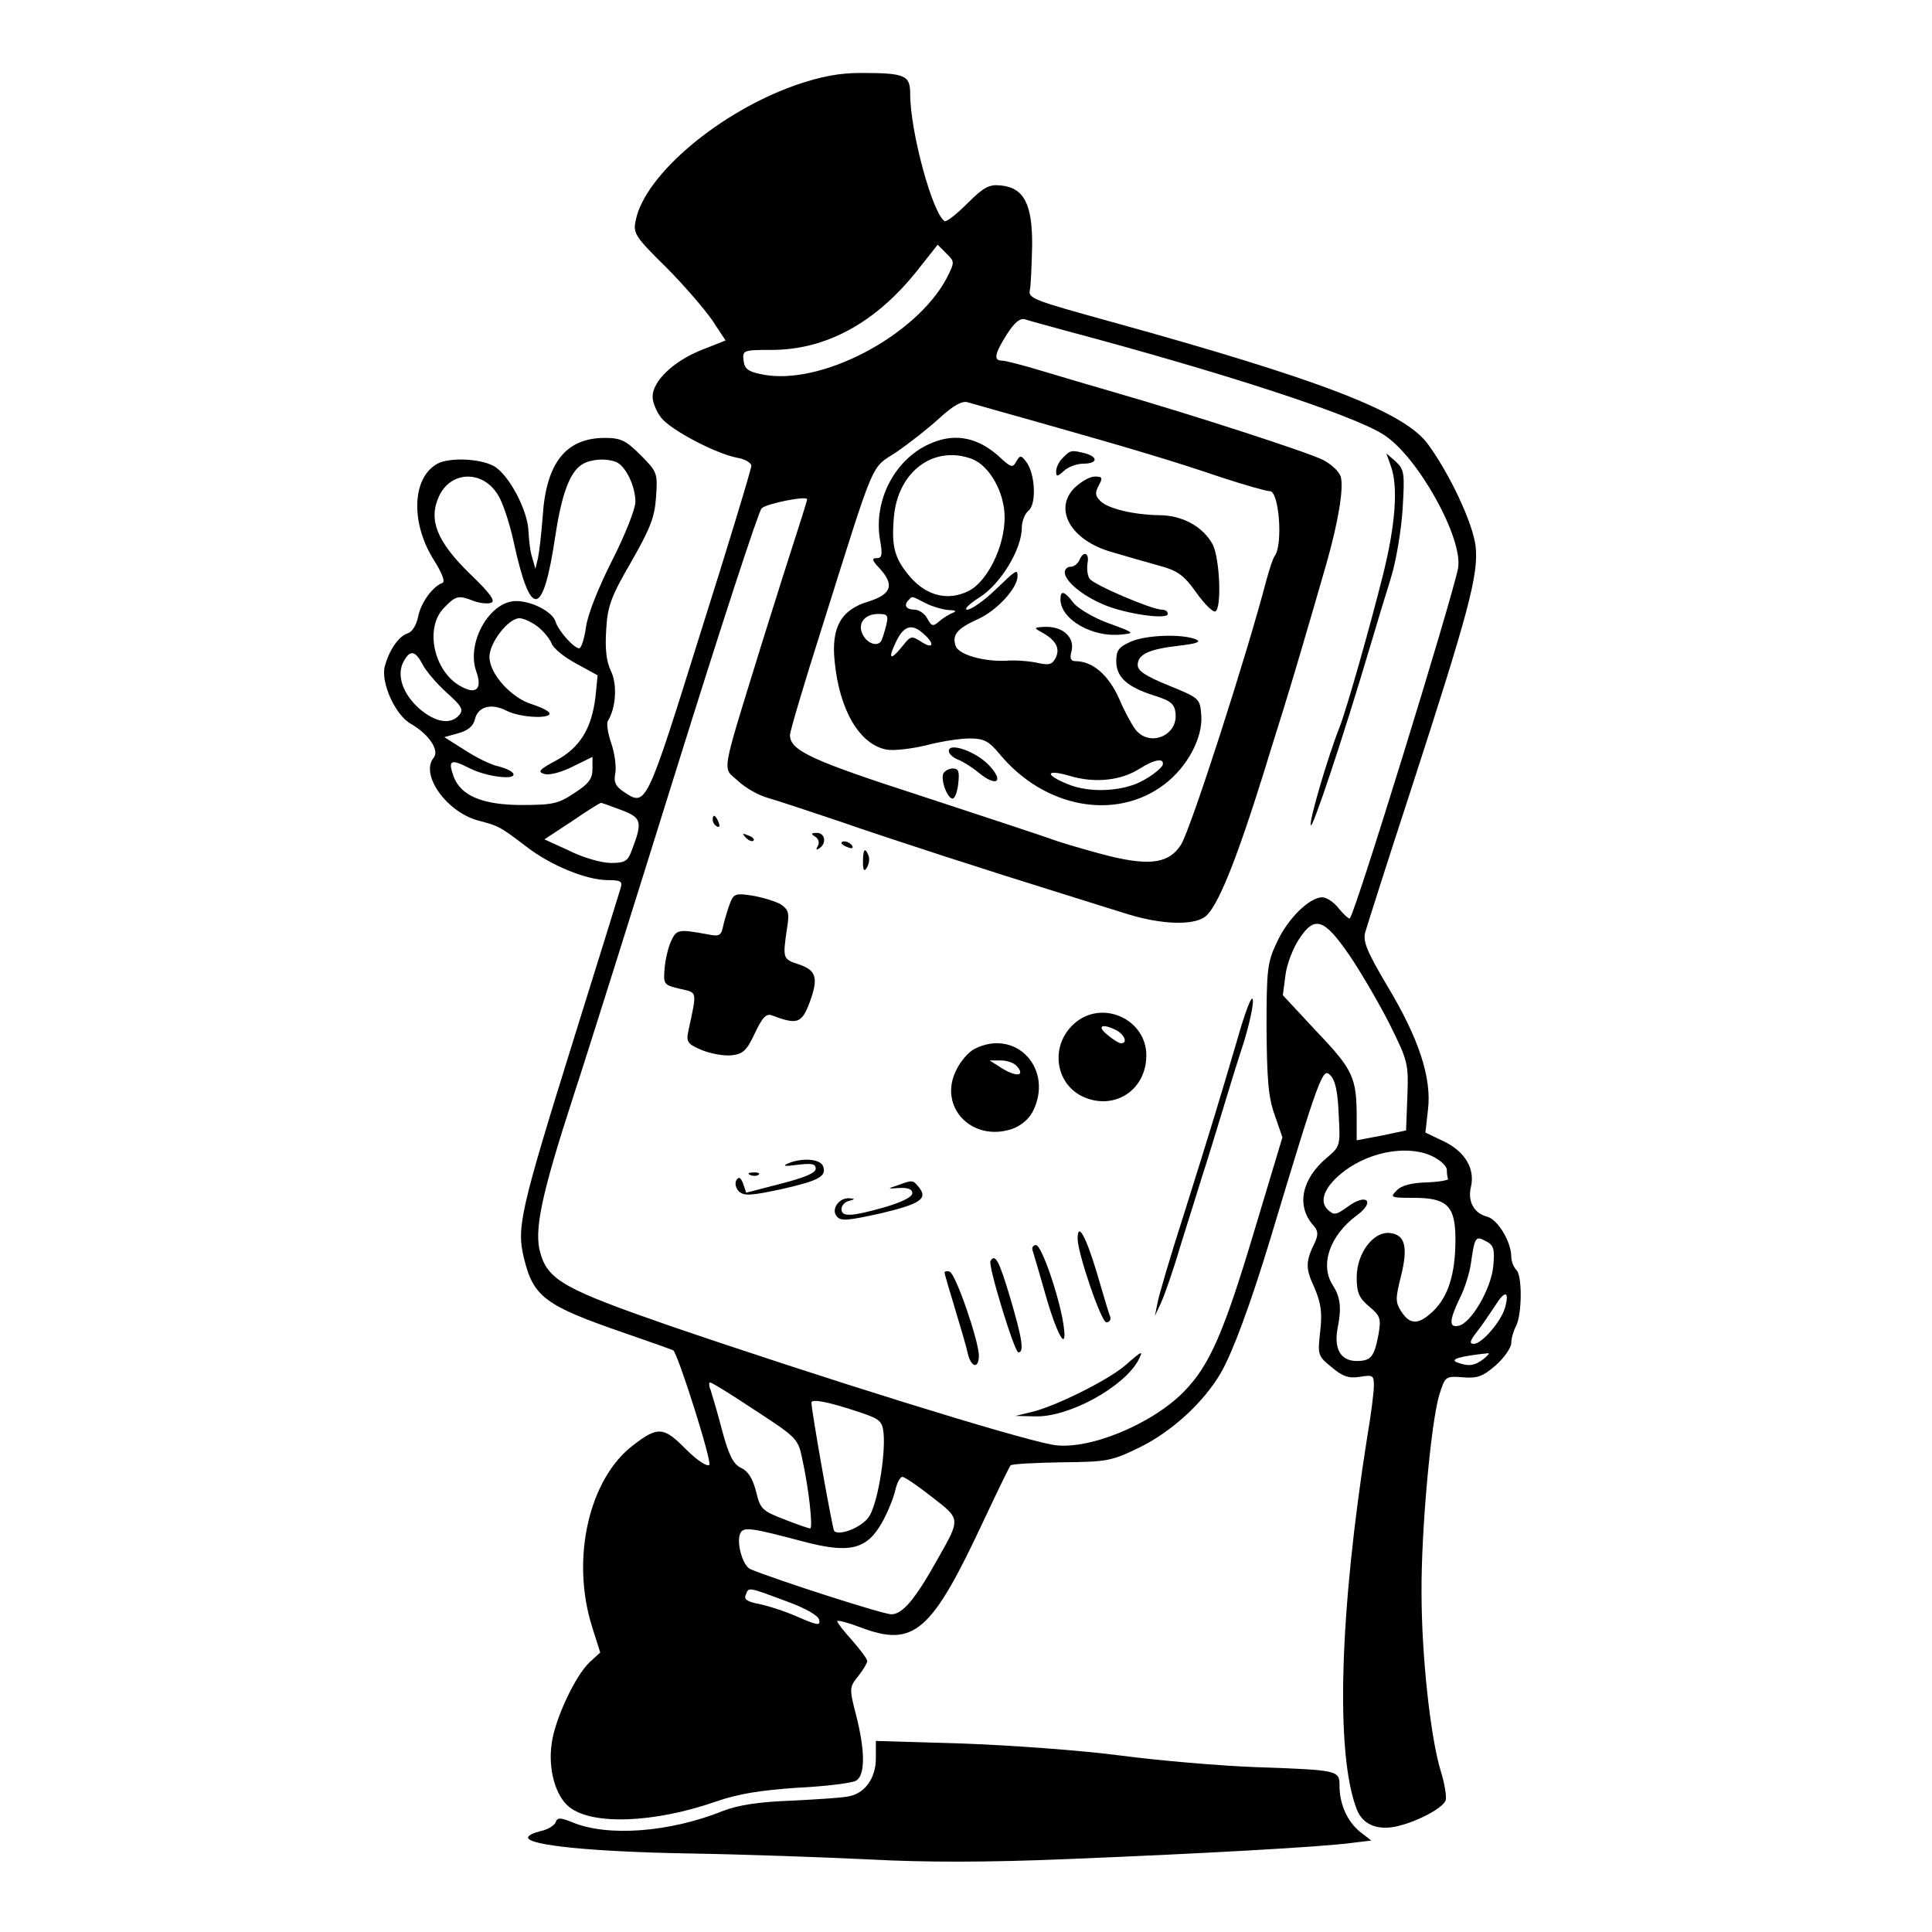 <?xml version="1.0" standalone="no"?>
<!DOCTYPE svg PUBLIC "-//W3C//DTD SVG 20010904//EN"
 "http://www.w3.org/TR/2001/REC-SVG-20010904/DTD/svg10.dtd">
<svg version="1.0" xmlns="http://www.w3.org/2000/svg"
 width="450pt" height="450pt" viewBox="0 0 450 450"
 preserveAspectRatio="xMidYMid meet">
<g transform="translate(0,450) scale(0.1,-0.1)"
fill="#000000" stroke="none">
<path d="M1854 4302 c-177 -62 -351 -208 -373 -314 -7 -31 -3 -38 70 -110 42
-42 90 -98 108 -124 l31 -47 -58 -23 c-64 -26 -112 -72 -112 -108 0 -13 9 -35
20 -49 23 -29 126 -83 176 -93 19 -3 34 -12 34 -19 0 -7 -53 -183 -119 -391
-126 -403 -126 -403 -177 -369 -20 13 -25 23 -21 43 3 15 -1 46 -9 70 -8 23
-12 47 -8 53 19 31 22 85 7 116 -11 23 -14 53 -11 97 3 54 11 76 58 157 44 77
55 104 58 151 4 56 3 59 -36 98 -34 34 -46 40 -83 40 -91 0 -137 -58 -145
-183 -3 -40 -8 -83 -11 -97 l-6 -25 -7 25 c-5 14 -8 41 -9 61 -1 50 -47 136
-82 154 -32 17 -102 20 -130 5 -59 -32 -63 -136 -10 -222 21 -33 29 -54 21
-56 -22 -8 -50 -46 -56 -78 -4 -20 -14 -36 -24 -39 -22 -7 -44 -40 -54 -78 -9
-38 25 -113 61 -133 43 -25 67 -62 53 -79 -32 -39 30 -126 103 -146 49 -13 50
-13 113 -61 57 -44 140 -78 190 -78 29 0 34 -3 30 -17 -3 -10 -52 -169 -110
-354 -124 -398 -133 -438 -116 -508 22 -92 49 -112 235 -176 61 -21 111 -39
113 -40 11 -8 91 -260 84 -267 -5 -5 -29 11 -55 37 -51 52 -65 53 -122 9 -103
-78 -146 -264 -96 -423 l19 -60 -25 -23 c-33 -31 -81 -133 -88 -189 -9 -59 9
-123 41 -148 54 -43 199 -37 342 13 52 18 103 26 189 32 65 3 126 11 136 16
22 11 23 67 1 153 -16 62 -16 65 5 91 12 15 21 31 21 35 0 5 -16 26 -35 48
-19 21 -35 41 -35 45 0 3 24 -3 53 -14 126 -48 166 -13 288 248 32 68 60 126
63 129 3 3 56 6 119 7 107 1 116 3 182 35 75 37 149 105 189 174 27 47 69 160
115 312 114 379 122 399 139 381 12 -11 18 -39 20 -91 4 -74 4 -75 -28 -102
-58 -49 -71 -111 -32 -156 12 -13 13 -22 5 -40 -22 -45 -23 -60 -2 -105 16
-38 19 -58 14 -103 -6 -54 -6 -57 26 -83 26 -22 40 -27 66 -23 31 5 33 4 33
-21 0 -15 -7 -70 -16 -122 -64 -406 -74 -734 -24 -864 13 -34 45 -49 88 -41
47 9 111 42 119 61 3 8 -2 39 -11 68 -24 77 -45 270 -45 416 -1 145 22 395 41
460 14 44 14 45 55 42 34 -3 47 2 77 28 20 18 36 41 36 52 0 10 5 28 11 39 14
27 15 117 1 131 -7 7 -12 21 -12 31 0 35 -32 87 -56 93 -31 8 -46 36 -38 69
10 42 -13 82 -62 106 l-44 21 6 53 c9 74 -21 166 -95 289 -48 81 -57 104 -51
125 4 14 50 159 103 321 138 425 161 511 154 577 -6 54 -61 171 -113 241 -57
74 -253 149 -734 282 -188 52 -196 55 -191 76 2 10 4 56 5 101 1 97 -19 136
-73 141 -27 3 -40 -4 -78 -42 -25 -25 -49 -44 -53 -41 -28 18 -80 208 -80 296
0 44 -12 49 -115 49 -51 0 -92 -8 -151 -28z m351 -450 c-72 -135 -295 -252
-430 -224 -32 6 -41 13 -43 32 -3 24 -1 25 65 25 127 0 242 63 338 183 l49 62
20 -20 c20 -20 20 -20 1 -58z m280 -123 c364 -97 665 -195 737 -241 80 -50
187 -243 174 -312 -15 -75 -239 -802 -252 -815 -2 -2 -13 8 -25 22 -11 15 -29
27 -39 27 -30 0 -81 -50 -106 -105 -22 -46 -24 -63 -24 -200 1 -118 4 -161 19
-202 l18 -52 -64 -213 c-72 -241 -105 -318 -166 -380 -76 -77 -226 -138 -306
-123 -88 16 -535 155 -894 278 -239 83 -280 105 -298 167 -16 52 1 134 76 365
31 94 139 438 241 765 102 327 191 600 198 606 11 11 106 30 106 21 0 -3 -18
-60 -40 -128 -22 -68 -51 -162 -66 -209 -97 -315 -92 -285 -55 -319 17 -16 47
-33 68 -39 21 -6 97 -31 168 -55 121 -42 340 -113 530 -172 44 -14 109 -34
144 -45 76 -23 148 -26 177 -6 29 21 72 126 139 341 15 50 36 115 45 145 18
57 63 210 100 339 27 95 40 173 33 200 -3 12 -22 30 -42 40 -36 18 -301 104
-481 156 -52 15 -130 38 -173 51 -43 13 -85 24 -93 24 -20 0 -18 15 11 61 18
28 31 39 43 35 9 -3 53 -15 97 -27z m-61 -214 c219 -62 309 -89 421 -127 55
-18 105 -32 112 -32 22 3 32 -124 12 -151 -4 -5 -12 -30 -19 -55 -45 -173
-176 -580 -199 -617 -27 -43 -70 -50 -163 -28 -40 10 -95 26 -123 35 -27 10
-170 57 -316 105 -260 84 -309 107 -309 143 0 9 34 123 75 252 126 400 112
367 173 407 29 20 74 55 100 79 33 30 53 41 66 37 11 -3 87 -25 170 -48z
m-989 -91 c22 -9 45 -56 45 -93 0 -16 -24 -77 -54 -136 -32 -63 -57 -126 -61
-155 -4 -28 -11 -50 -16 -50 -12 0 -48 40 -55 62 -7 23 -55 48 -92 48 -61 0
-116 -96 -93 -163 15 -41 1 -56 -35 -36 -64 34 -86 138 -39 184 27 28 33 29
69 15 14 -5 32 -7 40 -4 11 4 -3 23 -49 67 -78 76 -98 127 -72 182 28 59 102
60 137 2 11 -17 27 -66 36 -107 40 -185 69 -181 98 15 15 97 34 147 63 164 21
12 54 14 78 5z m-182 -384 c14 -11 28 -29 32 -39 3 -10 28 -31 56 -46 l51 -28
-5 -50 c-9 -74 -36 -118 -91 -148 -41 -22 -45 -27 -27 -32 12 -3 41 5 66 18
l45 22 0 -28 c0 -23 -9 -35 -42 -56 -37 -25 -51 -28 -122 -28 -93 0 -144 22
-160 68 -13 37 -6 40 39 17 40 -20 111 -28 100 -11 -3 5 -18 12 -34 16 -16 3
-51 20 -77 37 l-49 31 32 9 c22 6 35 16 39 32 7 31 39 39 75 20 30 -15 99 -19
99 -6 0 5 -18 14 -39 21 -49 14 -101 71 -101 111 0 33 44 90 70 90 9 0 29 -9
43 -20z m-269 -87 c8 -16 33 -45 56 -66 35 -31 40 -40 30 -52 -20 -24 -56 -18
-94 15 -38 34 -53 78 -36 109 15 28 27 26 44 -6z m464 -340 c47 -18 49 -27 23
-95 -9 -24 -16 -28 -48 -28 -21 0 -64 12 -96 28 l-59 27 64 42 c35 24 65 43
68 43 2 0 24 -8 48 -17z m1695 -338 c26 -38 68 -110 93 -159 43 -87 45 -92 42
-170 l-3 -79 -57 -12 -58 -11 0 52 c0 94 -8 112 -93 201 l-79 85 6 46 c3 26
18 64 32 85 36 55 58 48 117 -38z m197 -470 c17 -9 30 -22 30 -30 0 -8 1 -18
3 -21 1 -3 -22 -7 -50 -8 -35 -1 -59 -7 -70 -19 -16 -16 -14 -17 40 -17 78 0
97 -19 97 -97 0 -78 -16 -131 -50 -165 -35 -34 -55 -35 -76 -3 -14 22 -14 30
-1 82 17 68 10 97 -25 101 -39 5 -78 -47 -78 -103 0 -35 5 -48 29 -68 26 -22
28 -28 22 -64 -10 -54 -18 -63 -51 -63 -38 0 -54 29 -44 79 9 45 6 70 -12 98
-30 47 -7 115 56 162 44 32 24 53 -20 21 -29 -21 -33 -21 -48 -7 -21 21 -5 56
40 90 63 47 153 61 208 32z m138 -255 c-5 -52 -52 -133 -81 -138 -22 -5 -22
12 3 64 12 23 23 60 26 81 9 63 11 65 35 52 18 -9 21 -18 17 -59z m28 -94 c-8
-32 -54 -86 -73 -86 -11 0 -10 6 7 28 12 15 30 42 42 60 23 37 34 36 24 -2z
m-50 -121 c-22 -17 -36 -18 -63 -8 -16 7 7 14 72 21 6 1 1 -5 -9 -13z m-1697
-120 c98 -64 100 -66 110 -115 15 -68 25 -160 18 -160 -3 0 -30 9 -60 21 -52
20 -56 24 -66 65 -8 31 -19 48 -35 55 -18 9 -28 28 -44 87 -11 43 -24 85 -27
95 -4 9 -4 17 -1 17 4 0 51 -29 105 -65z m245 -5 c45 -15 51 -20 54 -48 5 -53
-15 -170 -35 -196 -17 -24 -68 -44 -80 -32 -4 4 -52 274 -53 299 0 10 43 1
114 -23z m167 -197 c67 -52 67 -49 12 -146 -52 -93 -81 -127 -107 -127 -19 0
-265 79 -328 105 -19 8 -34 66 -23 85 8 14 27 11 144 -20 109 -29 149 -20 185
43 13 23 27 57 31 75 4 17 11 32 17 32 5 0 36 -21 69 -47z m-341 -242 c47 -17
76 -34 78 -44 3 -14 -4 -13 -50 7 -29 13 -70 26 -90 30 -27 5 -36 11 -31 21 7
19 4 19 93 -14z"/>
<path d="M3239 3416 c18 -47 12 -136 -18 -256 -29 -116 -85 -314 -101 -354
-28 -71 -71 -218 -67 -228 3 -12 73 196 140 422 14 47 35 117 47 155 12 39 24
111 27 160 5 83 4 91 -16 110 l-22 19 10 -28z"/>
<path d="M1660 2591 c0 -6 4 -13 10 -16 6 -3 7 1 4 9 -7 18 -14 21 -14 7z"/>
<path d="M1737 2549 c7 -7 15 -10 18 -7 3 3 -2 9 -12 12 -14 6 -15 5 -6 -5z"/>
<path d="M1899 2551 c8 -5 10 -14 6 -21 -5 -9 -4 -11 3 -6 18 11 14 36 -5 36
-14 0 -15 -2 -4 -9z"/>
<path d="M1960 2536 c0 -2 7 -7 16 -10 8 -3 12 -2 9 4 -6 10 -25 14 -25 6z"/>
<path d="M2010 2493 c0 -21 3 -24 9 -14 5 8 7 20 4 28 -8 21 -13 15 -13 -14z"/>
<path d="M1701 2398 c-5 -13 -12 -36 -16 -52 -5 -26 -9 -28 -38 -22 -66 12
-71 11 -83 -14 -7 -14 -14 -43 -16 -65 -3 -38 -2 -39 35 -48 42 -10 41 -2 20
-100 -5 -24 -1 -29 32 -43 20 -8 51 -14 69 -12 26 3 35 10 54 51 18 38 27 47
40 42 58 -22 69 -19 87 28 22 59 17 77 -25 91 -37 12 -37 14 -27 83 6 37 4 44
-15 57 -13 7 -42 16 -66 20 -38 6 -43 4 -51 -16z"/>
<path d="M2882 2079 c-43 -146 -58 -196 -125 -409 -31 -96 -58 -188 -61 -205
l-6 -30 14 30 c8 17 29 77 46 135 18 58 41 130 50 160 10 30 30 96 45 145 15
50 38 125 52 167 13 43 23 87 21 100 -2 12 -18 -29 -36 -93z"/>
<path d="M2507 2120 c-63 -50 -52 -146 19 -176 72 -30 144 18 144 98 0 82 -98
129 -163 78z m94 -20 c19 -11 26 -30 10 -30 -5 0 -19 9 -32 20 -26 21 -11 27
22 10z"/>
<path d="M2270 2057 c-14 -7 -33 -29 -43 -50 -42 -85 36 -167 129 -137 21 7
40 23 49 40 51 99 -38 196 -135 147z m99 -41 c19 -22 -1 -25 -34 -5 l-30 19
26 0 c15 0 32 -6 38 -14z"/>
<path d="M1835 1790 c-14 -6 -6 -7 23 -3 33 4 42 2 42 -9 0 -10 -26 -21 -81
-35 l-81 -21 -7 21 c-6 15 -10 17 -16 8 -4 -7 -1 -19 6 -26 12 -11 28 -10 98
5 89 20 107 30 98 54 -7 17 -49 20 -82 6z"/>
<path d="M1748 1763 c7 -3 16 -2 19 1 4 3 -2 6 -13 5 -11 0 -14 -3 -6 -6z"/>
<path d="M2090 1739 c-24 -8 -24 -8 5 -6 20 1 30 -3 30 -12 0 -9 -24 -21 -65
-33 -78 -22 -100 -23 -100 -4 0 8 8 17 18 19 14 4 14 5 1 6 -25 2 -44 -26 -30
-42 9 -12 26 -10 103 7 92 22 110 34 88 61 -14 17 -14 17 -50 4z"/>
<path d="M2510 1615 c0 -34 55 -195 67 -195 7 0 11 6 9 13 -3 6 -17 54 -32
105 -25 83 -44 117 -44 77z"/>
<path d="M2405 1588 c2 -7 16 -53 30 -103 28 -98 52 -138 42 -70 -10 66 -51
185 -64 185 -7 0 -10 -6 -8 -12z"/>
<path d="M2307 1563 c-6 -11 56 -213 65 -213 14 0 9 32 -19 127 -26 87 -35
104 -46 86z"/>
<path d="M2200 1536 c0 -3 11 -40 24 -83 13 -43 27 -90 30 -105 8 -34 26 -37
26 -5 -1 36 -54 190 -68 195 -6 2 -12 1 -12 -2z"/>
<path d="M2620 1319 c-40 -34 -162 -95 -218 -108 l-37 -9 47 -1 c78 -2 205 68
239 130 13 25 10 24 -31 -12z"/>
<path d="M2172 3469 c-86 -34 -139 -134 -122 -228 6 -34 4 -41 -8 -41 -12 0
-11 -5 6 -23 36 -39 29 -61 -25 -78 -64 -19 -87 -60 -79 -139 11 -114 58 -194
121 -206 17 -3 59 2 92 10 34 9 79 16 101 16 34 0 45 -6 70 -36 104 -126 271
-157 384 -71 54 41 90 109 86 161 -3 39 -4 40 -75 69 -54 22 -73 34 -73 48 0
25 26 37 96 45 42 5 53 9 39 15 -33 13 -114 10 -150 -5 -29 -13 -35 -20 -35
-46 0 -37 25 -60 88 -80 39 -12 48 -20 50 -41 6 -51 -57 -79 -91 -41 -8 9 -27
43 -40 74 -25 56 -62 88 -102 88 -11 0 -14 6 -9 24 7 31 -19 56 -59 56 -29 -1
-30 -2 -12 -12 34 -18 45 -38 34 -60 -8 -16 -16 -18 -42 -12 -18 4 -52 7 -75
5 -52 -2 -108 14 -116 34 -9 26 3 41 52 63 44 20 92 72 92 100 0 17 -2 16 -53
-33 -26 -25 -55 -45 -64 -45 -9 0 4 13 29 29 49 31 98 112 98 162 0 14 7 33
16 40 19 16 15 89 -7 115 -11 14 -13 14 -22 -1 -8 -15 -12 -14 -36 8 -50 47
-103 59 -159 36z m92 -38 c41 -16 76 -78 76 -136 0 -69 -41 -151 -85 -172 -47
-23 -96 -11 -134 32 -37 43 -45 70 -39 140 9 107 93 169 182 136z m-108 -336
c16 -8 40 -15 54 -16 15 0 19 -3 10 -6 -8 -3 -23 -12 -32 -20 -15 -13 -18 -12
-28 6 -6 12 -20 21 -30 21 -20 0 -26 11 -13 23 8 9 6 9 39 -8z m-92 -52 c-4
-16 -9 -31 -11 -35 -8 -15 -32 -8 -43 13 -14 26 3 49 36 49 21 0 24 -3 18 -27z
m88 -20 c26 -23 22 -36 -6 -18 -23 15 -25 14 -44 -10 -28 -35 -35 -31 -15 10
18 38 37 44 65 18z m556 -305 c-3 -7 -22 -23 -44 -35 -46 -27 -127 -31 -178
-9 -54 22 -50 35 5 19 59 -18 121 -11 164 17 35 22 58 25 53 8z"/>
<path d="M2476 3434 c-9 -8 -16 -23 -16 -31 0 -14 2 -14 18 0 10 10 31 17 45
17 33 0 36 15 5 24 -32 8 -35 8 -52 -10z"/>
<path d="M2503 3364 c-50 -50 -9 -123 87 -150 30 -9 79 -23 108 -31 45 -12 59
-22 89 -64 19 -27 39 -46 44 -43 15 9 10 122 -6 155 -22 42 -71 69 -125 69
-59 1 -119 15 -137 33 -12 12 -13 19 -4 36 10 18 9 21 -9 21 -12 0 -32 -12
-47 -26z"/>
<path d="M2514 3195 c-4 -8 -12 -15 -20 -15 -8 0 -14 -6 -14 -13 0 -20 40 -54
90 -75 51 -22 150 -36 150 -22 0 6 -6 10 -14 10 -23 0 -159 58 -168 72 -5 7
-7 23 -5 36 5 25 -10 30 -19 7z"/>
<path d="M2470 3104 c0 -46 73 -89 141 -82 33 3 32 4 -28 26 -34 12 -71 34
-82 47 -22 29 -31 31 -31 9z"/>
<path d="M2210 2751 c0 -7 10 -16 23 -21 12 -5 34 -19 48 -31 41 -33 58 -19
23 18 -29 32 -94 55 -94 34z"/>
<path d="M2197 2698 c-6 -17 10 -58 22 -58 5 0 11 16 13 35 3 28 1 35 -13 35
-9 0 -19 -6 -22 -12z"/>
<path d="M2040 404 c0 -45 -25 -81 -63 -88 -12 -3 -71 -7 -132 -10 -79 -3
-124 -10 -161 -24 -124 -50 -270 -61 -352 -26 -28 11 -34 11 -38 -1 -3 -7 -19
-17 -35 -20 -16 -4 -29 -10 -29 -15 0 -18 148 -33 370 -37 129 -2 321 -9 425
-14 131 -7 275 -7 465 1 320 13 584 28 654 37 l50 6 -27 21 c-29 24 -47 64
-47 106 0 37 -2 37 -195 44 -82 3 -224 15 -315 27 -91 12 -256 24 -368 28
l-202 6 0 -41z"/>
</g>
</svg>
